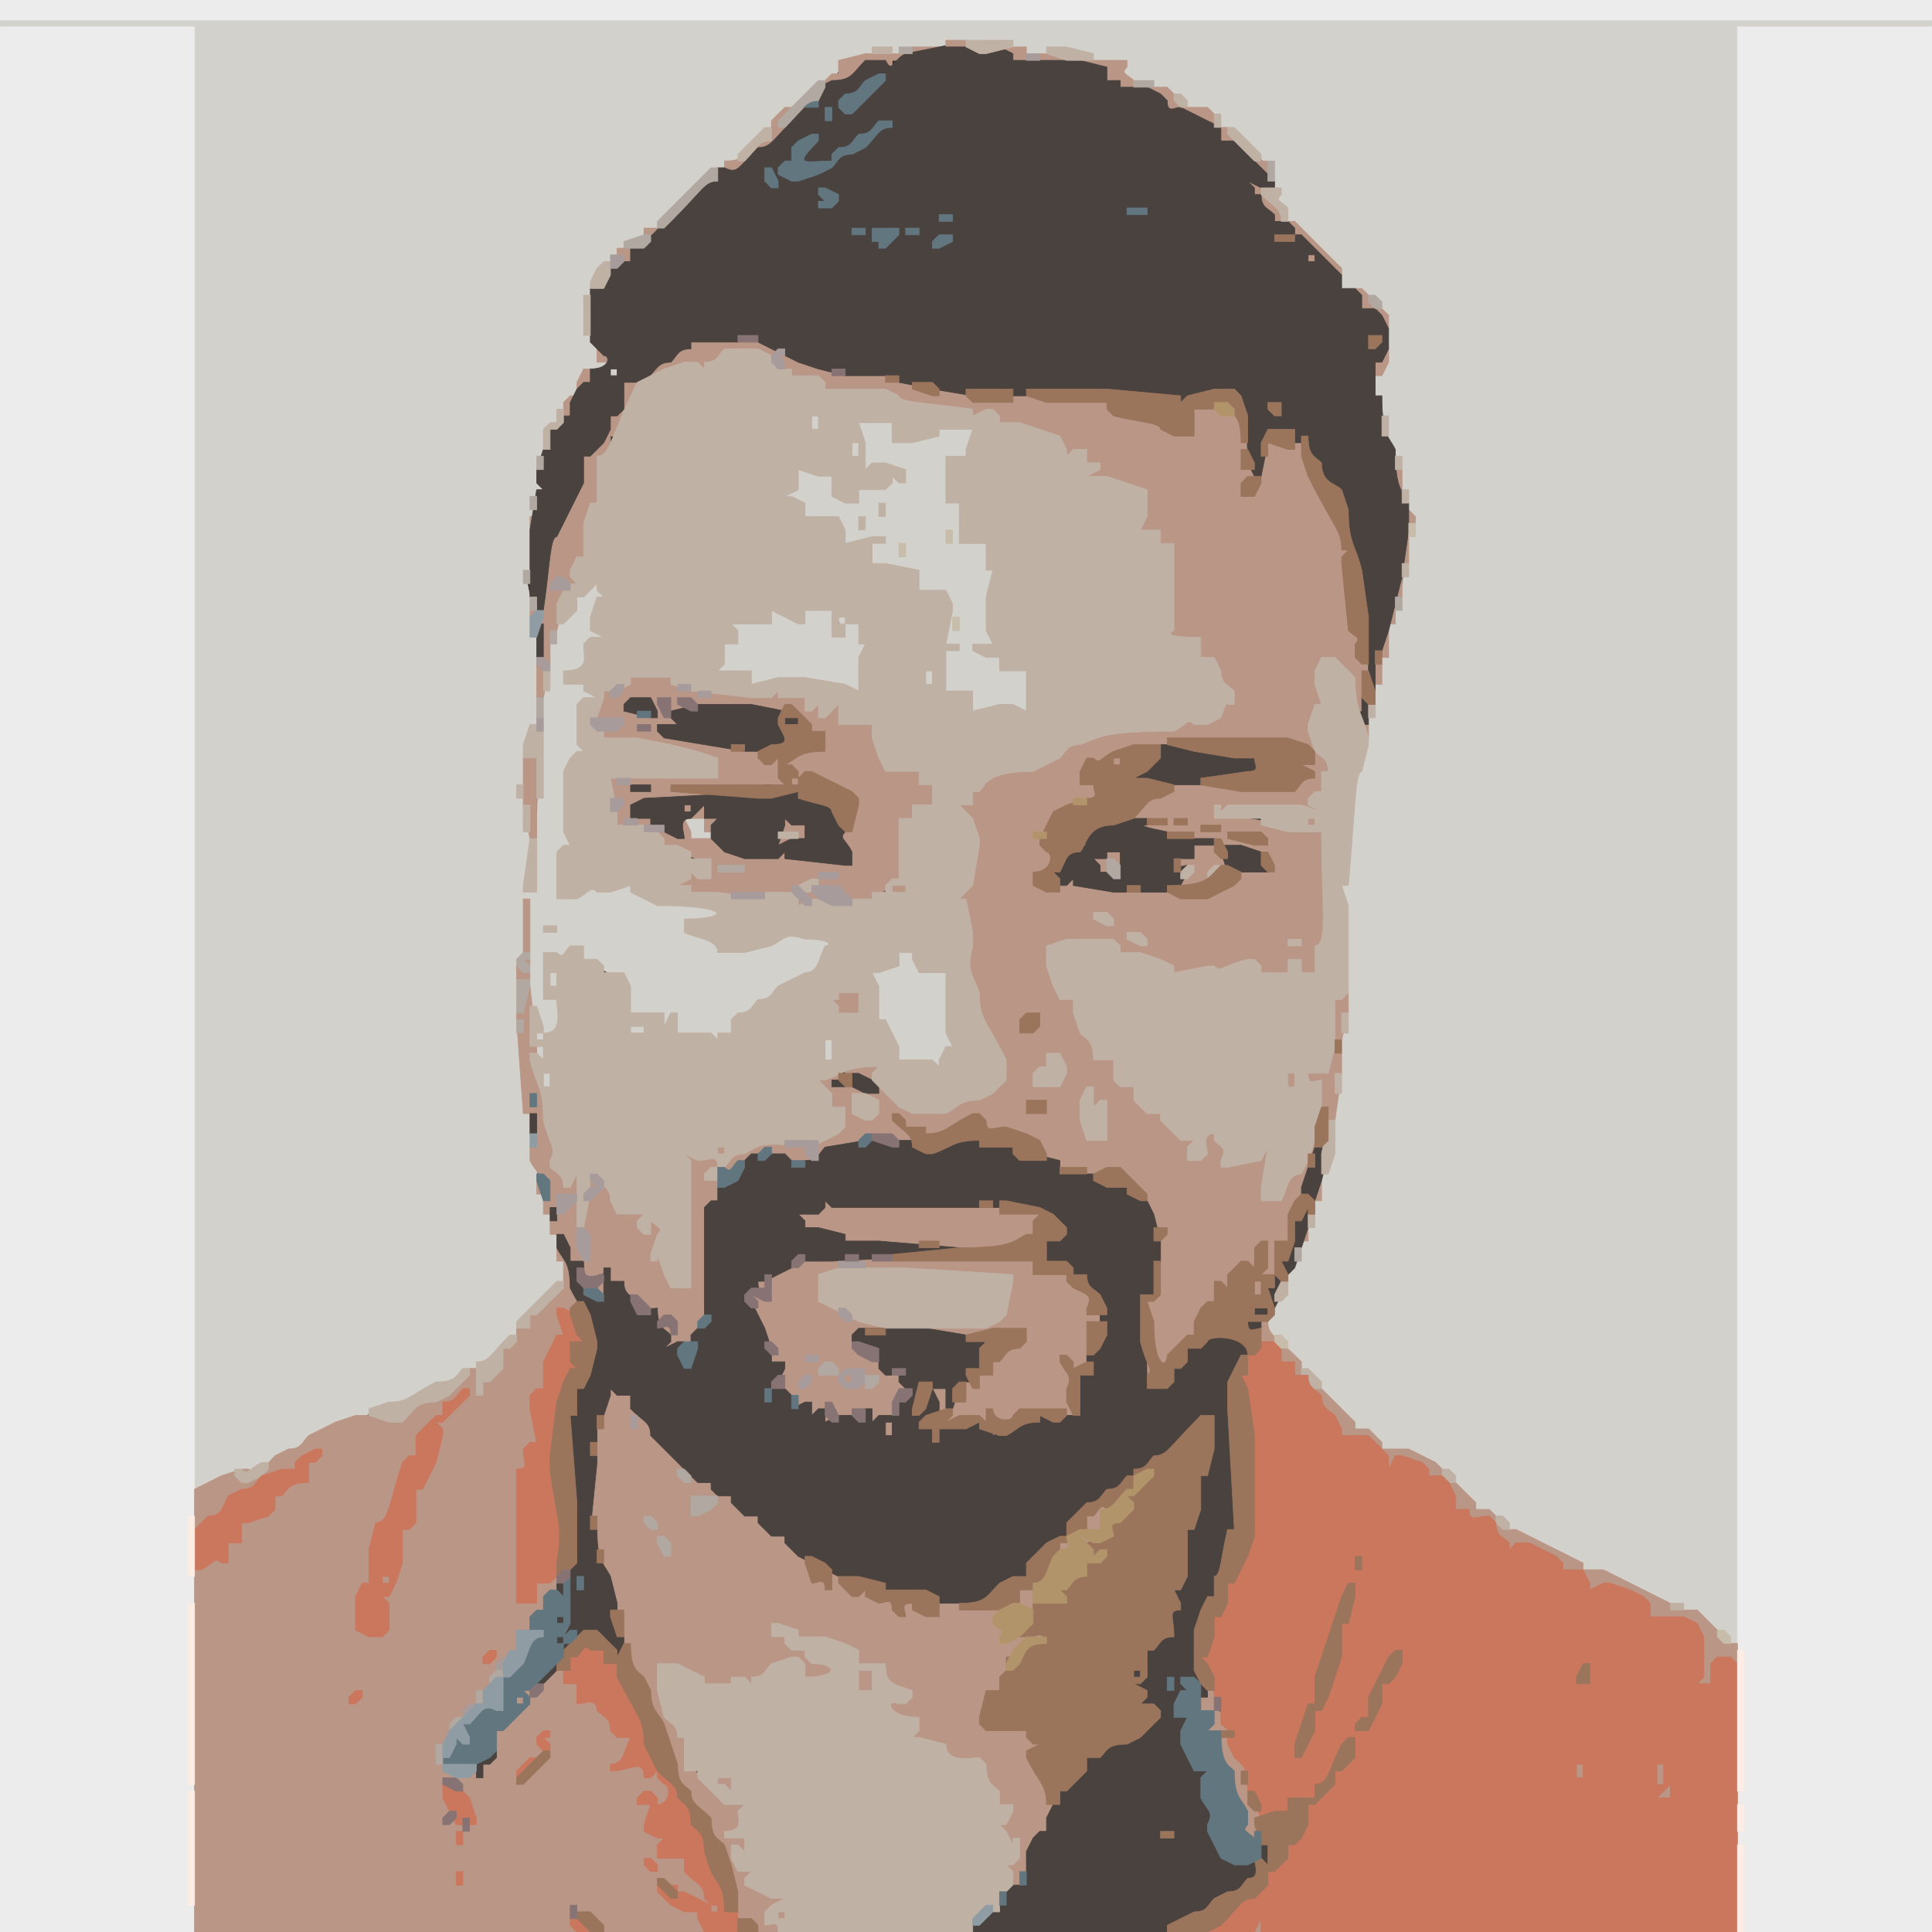 <svg xmlns="http://www.w3.org/2000/svg" xmlns:xlink="http://www.w3.org/1999/xlink" width="100%" height="100%" viewBox="0 0 288 288" preserveAspectRatio="xMidYMid meet" ><rect x="0" y="0" width="288" height="288" fill="#333333" stroke="none"/><g style="fill:rgb(211,209,203);fill-rule:evenodd;stroke:rgb(211,209,203);stroke-width:0.1;" id="l1"><path d="M0,3h288v1h-29v241h-1l-1-1v-1h-2l-2-2v-1h-2v-1h-4l-8-4v-1h-3l-10-5l-2-2v-1h-2l-2-1l-3-3l-1-2v-1h-2l-4-2v-1h-4l-2-2v-1h-2l-5-5c0-2-1-2-5-6c0-2-1-2-3-3v-3l1-2l1-1h1v-4l1-1h1v-3l1-2h1v-4l1-4l1-3h1v-9l1-9h1l-1-8v-14l1-11l1-6l2-8h1v-5l1-4h1v-5l1-2c1,0,1-5,2-11h1l-1-3l-1-4c0-5-1-5-2-6c0-5-1-5-2-8v-3l1-2h1c0-7-1-7-2-9c0-1-2-1-5-2c0-3-1-3-8-10c0-2-1-2-2-3c0-6-2-6-6-10v-1h-2c0-2-2-2-5-3l-1-1v-1h-2l-2-1v-1h-4l-1-1v-1l1-1h-5l-4-1v-1l-3,1h-3l-2-1v-1c-10,0-10,1-17,2h-1c-3-1-3,0-4,1c-4,0-4,2-5,3c-2,0-2,1-5,4c-2,0-2,1-9,8l-2,1c-2,0-2,1-10,9h-2v2c-3,0-3,1-6,4h-1v2l-1,2h-1c0,6,1,6,2,7c0,3,2,3,3,4v1h-1v-1c-4,0-4,2-5,4l-2,2h-1v2l-1,1h-1v9l-1,1h-1l1,2v1l-1,8c-1,2,0,2,1,10v13l-1,3h-1v6h-1l1,2l1,5v8l-1,1c2,0,2-14,3-30l1-7l1-3l2-2h1v-2l2-2h1l1,1v1l-1,3l-1,2h2v1l-2,1h-1l1,2v2c-4,0-4,2-1,2l2,1v1l-2,1h-1l1,1v6l-1,1h-1v2h-1l1,9v2l-1,1h-1l1,1v2c-1,4,2,4,2,3l2-1h6l4,2v1l1-1h5l5,1v2c-7,0-7,2-5,2l3,1c0,2,4,1,8,1v-1l2-1h3l4,1v1l-2,4l-4,2c-2,0-2,1-3,2c-2,0-2,1-3,2c-2,0-2,1-3,3l-2,1h-1l-5-1v-3l-1,2h-1v-2h-5l-1-1c0-5-3-5-4-6v-1h-2c0-2-2-2-2-1l-1,1h-1l-2-1v7l1-1h3v1c-2,0-1,2-1,5l-3,1h-1v-1c1-1,0-1-1-4q-1-16-1,16h1l1,7c0,5,1,5,3,11l1,4v3l-6,6h-1v2l-4,4l-2,1c-2,0-2,1-3,2c-3,0-3,1-7,3l-3,1c-3,0-3,1-5,2c-3,0-3,1-5,2c-2,0-2,1-3,2l-6,3c-4,0-4,1-8,3h-2v-218h-29z"/><path d="M121,62h1v2h-1zm7,1h5c0,3,3,2,7,1h5v3l-1,1c-3,0-3,7-1,7v6h4l1,4v11l-3,1h2l2,1v2h4v6h-8v-3h-4v-6h2l-2-1v-8h-4c0-3-5-3-7-4v-3l2-1l-2,1h-4l-1-2v-2h-5v-2h-2l-1-1v-1h2v-3h3l2,1v3h2v1h2v-2c4,0,4-1,5-2h1l1,1v-2h-6l-1-4v2h-1v-2z"/><path d="M115,91h2l2,1v1l1-2h4v4c2,0,1-2,1-3h1l2,1l1,3v2l-1,5h-2l-6-1v-1l-1,1h-7v-2h-5v-1l1-3c2,0,1-2,1-3h6zm23,9h1v2h-1zm-36,22h3l1,2v2h-1l-2-1l-1-1zm76,6h2l1,1v1l-1,1l-2,1h-2v-1l1-1h1zm-44,14h2l1,1v2h4l1,9v2l-1,2l-1,1h-1l-5-1l-3-6l-1-5v-2l1-1h3zm-52,3h1v2h-1zm12,8h2v1h-2zm29,2h1v3h-1z"/><path d="M80,156h1v2h-1zm1,4h1v2h-1z"/></g><g style="fill:rgb(236,236,236);fill-rule:evenodd;stroke:rgb(236,236,236);stroke-width:0.1;" id="l2"><path d="M0,0h288v3h-288z"/><path d="M0,4h29v284h-29z"/><path d="M259,4h29v284h-28l-1-13z"/></g><g style="fill:rgb(186,150,134);fill-rule:evenodd;stroke:rgb(186,150,134);stroke-width:0.1;" id="l3"><path d="M141,6h3l1,1v1h-1l-3-1zm-5,1h4v1h-4zm13,0h4v2h-2l-2-1zm-20,1h6v1h-2v2h-1c0-2-3-2-3-1l-2,2l-3,1h-1v-1l1-1h1v-2zm26,0h4v1h-4zm6,1h7v1c-1,1,0,1,1,2v1h-2l-2-1v-2h-4zm10,4h3l2,2v1h4l1,1v2h-1l-4-2v-1l-1,1h-1c0-2-1-2-3-3zm-54,3h3v1l-5,5c-2,0-2,1-5,4h-2v-2c3,0,3-1,5-3h2v-3zm65,3h1l4,4v1h2v2h-1l-4-4v-1h-2z"/><path d="M186,27h2c0,2,1,1,2,1v1c-1,1,0,1,1,2v2h-1l-2-2c0-2-1-1-2-1zm6,6h1l7,7v1h-1l-2-2v-1l-1,1h-1v-1c1-1,0-1-3-4zm-96,1h2v1h-2zm-4,3h2v2h-1l-1-1zm110,6h1l4,4v2h-1l-1-2v-1h-2l-1-2zm-96,7h3l6,1l1,1v1h3l3,1l2,1v1h8l4,1l3,1v1l1-1h4l1,1v1l6-1h5l9,1l1,1v1h4l3,1l2,1v1h3v-4h4l3,1l1,4v1l-1,3h2v1l-1,1h-1v2h2v-2h1v-4l1-2h5l1,2c0,3,1,3,5,11l1,3c0,12,1,12,2,13v1c-1,2,0,2,1,3v1l-1,6h-1c0-5-1-5-3-7v-1h-2v2h-1l1,2v3l-1,3h-1l1,1c0,3,1,3,2,4v2l-1,3l-1,1h-1l2,1v1h-15l-1-1c0,2,7,2,11,3v1c2,0,2-1,3-2h1v1l-1,1h2l1,11v6h-2v4h-2v-2h-2v2h-4l-1-1v-1l-1,1l-4,1h-7l-2-1v-1h-3l-3-1l-1-1v-1l-1,1c-9,0-8,3-8,6h1v2h2l1,2c0,3,1,3,2,4v3h3c0,3,1,3,3,4c0,2,1,2,2,3v1h2l3,3v1h2v1l-1,2l2-1h1l-1-1v-2h2l2,2v2h5v-2h1v6l-1,2c3,0,3-2,4-4h2v-2h1v4l-2,4h-1v4c-2,0-1,2-1,3l-1,2h-2v-1l1-4l-1,1h-1v3h-1c-1-1-1,0-2,1h-1v2h-1l-1-1v3l-1,1h-1v2l-1,2l-3,3h-1v2l-2,1h-1v-11l1-1h1v-9h1l-2-1l-1-2c0-3-1-3-4-6v-1l-2,1h-3l-4-1l-2-1l-1-1c0-2-2-2-5-3v-1l-2,1h-1c0-2-1-2-2-3v1l-4,2h-3l-3-1l-1-1l2,2v1h-3c-4-1-4,0-5,1c-5,0-5,1-7,2h-4l-2-1v-1l-1,1l-2,1c-2,0-2,1-4,3h-1v3l-1,1h-1l1,6v3l-1,8l-1,2l-1,1l-2,1h-2v-1c1-1,0-1-1-3v-2h-2l-1-1v-1h-2v-2h-2c0-2-1-1-2-1l1,1v2h-1v-2h-2c0-3-2-3-1,1v3l-1,1h-1v3l-2,4h-1l1,1v1l-1,2l-1,1h-1l1,2v5l-1,1h-1l1,2v1c-2,0-1,1-1,19l-1,1h3v-3l2-1h1v2l-1,1h-1v2l-1,1h-1v2h-2v3l-2,2h-1v2l-1,2h-2v2l-3,3h-1v3c-2,0-2,3-1,3l2,1v1l2-1h1l1,1l-1-2v-1h1v1l1-1h1v-4l6-6l-2,2h-1v-1l2-2h1l1,1v-2l1-1h2v2h2c0,3,1,2,3,2c0,2,1,2,2,3c0,2,1,2,3,3v2l-1,2l-2,1c3,0,3-1,4-2h1v3l1-1h1l2,2v3h-2l-2-2v1l-1,1h2v3l-1,1h2l1,1v1l-1,2l1-1h1l2,1c0,2,1,2,3,4c0,2,1,2,2,3v1h-1l-4-2l-1-1v-1h-2l-1-1c0,2,1,2,2,3v1h2l2,1l1,1v2h-15l-2-2v-1h-2l-1-1l1,3v1h-57v-54l1-1l2-1h1l1,1v-3h2v-3l1-1c3,0,3-1,4-3l2-2h3v-3l1-1l-2,1h-1l1,1v1h-1l-2-1v1c-3,0-3,1-4,2l-2,1h-2v2l-1,1c-2,0-2,1-3,2h-1v-6l4-2l3-1h1c2,1,2,0,4-2l2-1c2,0,2-1,3-2l4-2l3-1h5c2,1,2,0,4-2l3-1c2,0,2-1,5-4h2l1,2v-1l1-1h1v-3l1-1h1v-2h2v-2l4-4h1v-4l1-2l-1,2h-1v-2l1-2h-2v-2l3-3h-1l-1-1v2l-1,1h-1v-2l1-3l-1,2h-1v-2c1-1,0-1-1-3v-2l1-5h-2l-1-14v-1l1-4h1l1,9v1c-1,1,0,1,1,5c0,5,1,5,2,9v2c-1,1,0,1,1,2l1,2v-2h1v9h1v1v-6l1-1h1l-1-1v-1h1l2,1l1,2v2h4v3l1-2h1l1,1v7h1v2c3,0,2-2,2-20h2c2,1,2,0,3-1h1v1l-1,2l-2,2c2,0,2-1,3-3l1-1l4-2h4l3,1c1,1,1,0,3-2l2-1h1v-3h-2c0-2-1-2-2-3v-1l1-1h2v1l-1,1h5l2,1c0-1-1-1-5-3v-1h5v1c-1,1,0,1,3,4v1h2v1l1-1h2c2,1,2,0,4-1l3-1c2,0,2-1,3-2h1c0-3-1-3-4-9c0-4-1-4-2-7v-4c1-2,0-2-1-7v-1l1-1h1v-6l1-1h-1c0-3-1-3-2-4v-1h2v-2l1-1h1v-2l2-1h1c4,1,4,0,6-1c2,0,2-1,3-2l2-1l3-1c11,0,11-1,13-2h1l2,1v-1h2v-3h1l1,1c0-2-1-2-2-3l-1-2v-2h-2v-3h-6v-1c2,0,1-3,1-9l1-4h-2v-2h-3v-2c1-4-2-4-8-6v-1h2l-2-1c0-2-2-1-3-1l-1-1c0-2-3-2-9-4l-1-1v-1l-1,1h-2l-7-1l-4-1l-2-1v-1h-9l-1-1v-1h-4l-2-2v-1h-3v-1c-5,0-5,1-6,2l-2,1h-1l-2-1v1c-3,0-3,1-5,2h-1v-1l2-2c2,0,2-1,3-2l2-1zm61,89h1l2,1l1,1l-1-1v-1z"/><path d="M89,52h1l1,1v1h-2zm117,0h1v2l-1,2h-1v-2zm-119,3h1v2l-1,1h-1v-1zm6,2h2v2l-2,4l-1,2h-1v3h-2v7l-1,3h-1v5l-1,2h-1l1,1v1h-4l2,1v2l-1,4h-1v5l-1,5h-1v-5c1-6,0-6-1-7v-1h1q0,1,1-7l1-4l4-8h1v-4l2-2h1v-2l1-2l1-1h1zm-8,2h1v1l-1,2h-1v-2zm123,11h1v3h-1zm1,6h1l1,1v1h-1l-1-1zm-130,1h1v2h-1zm130,2h1v5h-1z"/><path d="M208,86h1v3h-1zm-1,4h1v3h-1zm-1,4h1v4h-1zm-1,5h1v3h-1zm-111,2h6l1,1v1h3v1l2-1h10l4,1c0,2,1,1,2,1v2l2-2h1l1,1v1h3l1,1l1,2l1,3v2h5v2h2v3h-3v2c-2,0-1,5-1,7l-1,2l-1,1h2v1h-2c-1-1-1,0-3,1h-4c-2-2-2-1-6,1h-1v-1l1-1h2v-2l-1,1l-3,1l-9,1h-2l-4-1l-2-1v-1l2-1h1l2,1c0-3-3-3-7-5l-1-1v-1h3l1,1l-1-1v-2h1l1,2v1h4l1,1v1h3v1l1-1h5l9,1l1,1l-1-2c0-2-1-2-2-3v-1h1l2,1v-4l1-1h-1l-6-3v-1l-2,2h-1v-1c1-1,0-1-1-2v-1l2-1c4,0,4-3,2-3l-3-3v-1l-1,1h-5l-9-1l-2-1l2,1v1h-3v-2c-2,0-1,1-1,3h2v1h-3l1,1v1h6l8,2l1,1v1l1-1h1l1,3v1h-17l13,1v1h-17v1h-2v2l-1,1h-1v-3l1-1h-2v-3c16,0,16-3,13-3l-4-1v-1h-5l-5-1v-1c2,0,2-1,3-2l-1,1h-3v-4l1-1h1c1,1,1,0,3-2z"/><path d="M203,108h1v2h-1zm-125,5h2v12h-1l-1-5zm24,7h3v2h2v1l-1,1h-1v-2h-2l-1-1zm-7,2h2v1h-2zm22,0h1l2,1v2h-1l-3-1v-1zm-1,3h2v1h-2zm62,1h3l2,2v1h-7v-1h2zm-13,1h2v2h-1l-1-1v2h-1l-1-1v-1zm13,4h2v1h-2zm-100,3h1v8h-1zm0,9h1v1h-1l1,1v1h-2v-2zm47,5h3v3h-3l-1-1v-1zm75,0h1v3l-1,4h-1v-6zm-2,8h1l1,1v3l-1,7h-1l-1-2v3h-1v-6l1-1l-1,1h-1v-2h3z"/><path d="M192,160h1v2h-1zm3,10h1v2h-1zm1,6h1v3h-1zm-73,3h14l12,1l6,1v1l-1,2l-1,1l-2,1h-20l-5-1l-4-1l-2-1l-1-1v-1l1-1h1c1,1,1,0,2-1zm71,4h1v2h-1zm-70,4h2v1l-1,2c-3,0-3,4-1,4l2,2v1l1-1h1l4,1v1c-4,0-4,1-5,3h1l2,1l2,2v1h2l1,1v1l-2,4l-2,1h-1v-2h-3v2h-4v-1h1v-2l-2,2h-1c0-2-1-1-2-1v-2h-2l-1-3v-1l1-1h-2v-1c1-1,0-1-1-2l-2-4v-3c2,0,1-1,1-2h1l1,1v-2l1-1l3-1z"/><path d="M128,187h2l24,1v2h5l1,1v1h2l1,1v2l-1,1h2v2h-1v-1v2l-1,5h-2l-1-1l1,2v6h-7c-1-1-1,0-2,1h-3l-1-2v2h-6l-1-1l-1-2v-2h2v4l1-2h2v-3h1l1,1v-2h2v-2l2-2l2-1c1,0,1-2-4-1h-10v-1l9-1c2,0,2-1,3-6l1-1h-16l-6-1l-1-1z"/><path d="M187,191h1v2h-1zm1,6h1c0,2,1,2,5,6v2h-1v-2h-2l-1-2v-1h-2zm7,9h1l5,5l1,1v1h2l2,2v1h4l4,2l6,6v1h2l2,2v1h2l8,4l2,1v1h3l10,5v1h4l4,4v1h2v3h-1c-2-1-2,0-3,3h-2v-1h1l-1-6c0-2-2-2-7-3l-1-2c0-1-2-1-5-2v-1l-1,1h-2l-1-1v-2h-3l-1-1v-1h-2l-2-1v-1c-2,0-2,1-3,2h-1v-1h1l-2-2l-1-2v-1l-2,1h-1v-2h-2l-2-4v-1h-2l-1-1v-1h-3v-1l-1,2h-1c0-2-1-2-3-4v-1h-4l-1-1c0-2-1-2-2-3c0-2-1-2-2-3z"/><path d="M91,207h1l2,1c0,2,1,2,3,4c0,2,1,2,6,7l1,1v1h2l1,1v1h-4c0,3,1,2,3,2v-1l1-1h2l2,2v1h2l2,2v1h2l1,1l3,3v3l1-1h1v2l1-3h1c0,2,1,2,2,3v1l1-1h1l2,1v1l1-1h1c0,2,1,1,3,1l2,1v1h2v-2h3l6,1v1c-1,1,0,1,1,2v1h3v1l-2,2h-1v3l-1,2h-2v4h-1l1,1v1h6l2,2v1c-2,1-1,1,1,5l1,3v2l-1,2l-1,1c-1,0-1,2-2,5l-1,2l-1,1h-1v-4l2-2h-1l-1-1l-1-2v-1l1-2l1-1h-2c0-2-1-2-2-3v-3h-6v-3h-4l-1-1v-1l1-2h-5v-3h4l-3-1l-1-1v-3h-4v-2h-2c0-1-3-1-7-2l-3-1v-1h-1v2h2l1,1v1h2l1,1v1l1-1h1l2,1v2h-5c0-2-1-2-2-3v1c-3,0-3,1-4,2l-2,1h-3h1v1h-1l-4-1l-4-2v-1c-3,0-3,4-2,4c0,4,1,4,2,5l1,2c0,5,2,5,6,9v1h3v4l-3,1h3v2h-1l-1-1l1,2v2h2v1l-1,1h2l4,2v1l-2,1h-1v2l2-2h1v1l-1,2h-3l-1-1v-1h-2l-2-8c0-3-1-3-2-4c0-3-1-3-3-5c0-2-1-2-2-3l-2-6c0-3-1-3-2-5v-3h-1c0-2-1-2-2-3l-1-4c0-5-1-5-2-6l-2-8l-1-5v-8l2-10z"/><path d="M132,212h1v2h-1zm16,1h1v1l-1,1h-1v-1zm60,8h1v5h-1zm-44,3h1v3l-1,1h-2v-2zm-3,5h2v1h-2zm-3,1h2v1h-2zm-6,7h2v3h-2zm2,6h2v1h-2zm-26,6h2v3h-2zm52,3h1c0,3,1,3,2,5v1h-3v-1l1-2h-2v-2zm2,7h1l1,1c0,2,1,2,2,3v1l-1,2h1c0,3,1,3,2,4v5h-1l-2-2v-1c1-2,0-2-1-4c0-4-1-4-2-5zm53,4h1v2h-1zm12,0h1l1,3v2h-2zm-140,2h2v2h-1l-1-1zm80,21h1v2h-1z"/></g><g style="fill:rgb(73,66,63);fill-rule:evenodd;stroke:rgb(73,66,63);stroke-width:0.1;" id="l4"><path d="M140,7h9l2,1v1h10l4,1v2h2v1h4l2,1l1,1c0,2,1,1,2,1l6,3v2h2l6,6v1h-2l-2-1l1,1v1l-1,1l1-1h1c0,2,1,2,2,3v1h2l1,1v1l-3,1l3-1h1l6,6v2h2l1,1v2h2l1,1l1,2v3l-1,2h-1v5h1c0,6,1,6,2,8c0,6,1,6,2,8v4l-1,7l-2,8l-1,3h-1v6h-1v-11h-1c0-7-1-7-2-11l-1-5c0-3-1-3-3-4c0-3-1-3-2-4v-3l-1,1h-1c0-2-1-1-3-1l-1-1v2l-1,5h-1l-1-2c0-7-1-7-2-10v-1l-3,1l-4,1h-1l-11-1v-1l-12,1h-8l-6-1l-5-1v-1h-8l-4-1l-3-1l-6-3v-1l-3,1h-7v1c-2,0-2,1-3,2c-2,0-2,1-4,3h-3v4l-1,1h-1v2l-1,2l-2,2h-1v4l-4,8c-1,0-1,4-2,11h-1l-1-2v-10l1-6h1l-1-1v-2l2-6l2-2h1v-2l1-2l1-1h1v-2c3,0,3-2,2-2l-2-2v-8h2v-2l2-2h2v-2c2,0,2-1,11-10h2v-2h1c2,1,2,0,5-3c2,0,2-1,7-6h2v-3l2-1c3,0,3-1,5-3h3c1,2,1,0,3-1zm-48,49v-1h-1v1zm104-17v-1h-1v1zm-71-21h-1v-2h-1v2z"/><path d="M80,93h1v5h-1zm14,11h3l1,2v1h-1l-4-1v-1zm109,0h1v4h-1zm-99,1h8l5,1l2,1v1c-2,0-1,2-1,3l-3,1h-4l-12-2l-1-1v-1h3l-1-1v-1zm69,6h5l6,1v1l3-1h1v3l-2,1l-7,1h-8l-2-1v-1c2,0,2-1,3-2h1zm-79,6h3v1h-3zm20,0h1l4,1l3,1l2,1l1,1v2l-1,1l1-1h1v1c-1,1,0,1,1,3v2h-1l-9-1v-1l-1,1h-5l-3-1l-2-2v-2l1-1h-2v-2l-2,2c-2,0-1,2-1,3h-1l-4-2v-1h-3v-2l2-1l19-1h-1zm-12,4h1v-1h-1zm14,5l2-1h2v-2h-2l-1-1v1z"/><path d="M166,122h5v1q-2,0,3,1v1h7v1h-3v2h-3c0,2,1,1,2,1v1l-1,2l-2,1h-8l-6-1v-1l-1,1h-1l-1-1v-1l1-2l1-1l2-1h1l-1-1v-1l1-1zm-1,5v1h-2l1,1v1h2l1,1v-4zm17-1h3l3,1l1,2v1h-6l-1-3zm-55,34h1l2,1l1,1v1h-2l-2-1zm-3,1h2v1h-2zm-45,5h1v3h-1zm50,4h7l2,1v1l1-1l3-1h4l5,1l1,1v1l1-1h1l4,1v2h5l2,1v1h3l2,1l1,1l1,2l1,4v3l-1,5c-2,0-1,7-1,14c3,0,3-1,4-3l1-1h1v-2c2,0,2-1,3-2l2-1h3l1,1v-2h2v1l-1,1h-1v3l-2,4h-1l1,4v18l-1,4l-2,6l-1,2h-1v3h-1c0,6,1,6,2,8v2h-1l-1-2v-1c-2,0-1,1-1,2l-1,2h-1v2h2v2c-1,2,0,2,1,4v2h2v1c-1,3,0,3,1,5v2c-1,1,0,1,1,3v2h2v1l2-1h1l1,1v-3h1v3l-1,2c-2,0-2,1-3,2l-2,1c-2,0-2,1-3,2l-6,3h-29v-1l2-2l2-1h1v-2l1-1h2v-5l1-2l1-1h1v-2l2-4l3-3h1v-2c2,0,2-1,3-2l3-1c2,0,2-1,4-3h1l-1-1v-1h-2v-1l1-1h-2v-3h1q0,1,1-3l2-2c2,0,1-3,1-4c2,0,1-1,1-3l1-2h1v-7l1-3h1v-5l1-4h1c0-5-2-5-2-4l-5,5c-2,0-2,1-3,2c-2,0-2,1-4,3c-2,0-2,1-3,2c-2,0-2,1-4,3h-1v2l-1,1c-2,0-2,1-4,3h-1v2l-2,1c-2,0-2,1-4,3h-7l-2-1v-1h-6l-4-1l-3-1l-6-3l-2-2v-1h-2l-2-2v-1h-2l-2-2v-1h-2l-1-1v-1h-2l-7-7c0-2-1-2-3-4v-2h-2l-1-1v1l-1,3h-1v4h-1l1,2v1l-1,10h1c0,5,1,5,2,7l1,4v1c-1,1,0,1,1,4v3h-1l-3-3v-1c-2,0-2,1-4,3h-1v-1l1-1h1v-1l-2,2h-1v-4h1l1,1v-9h1l-1-9v-13l1-4l1-2h1v-4l1-1h-1c0-4-1-4-3-8c0-4-1-4-2-6v-2h1l1,2v2h2c0,5,2,5,3,6v-5h1v2h2c0,2,1,2,2,3c0,2,2,1,3,1c0,3,1,3,2,4v1l-1,1l2-1h1v1c-1,1,0,1,1,3v-5l2-2h1l-1-1v-16l1-1h1v-2l1-1h2v-2l2-2h5l1,1v1h2v-1c2,0,2-1,3-2zm-16,21v1l-1,1h-1l1,1l2,4l1,3v2h2v1l-1,2l-1,1h-1v2l1-2h2l1,1v2l2-1h1v2l1-1h1v2l2-1h3l1,1v-2h1v2l1-1h3v-2l1-1h1l-2-2v-1l1-1l-2,1h-1l-1-1v-3h-3l-1-1v-1l1-1h10l6,1l3,1v1l-1,3h-2l1,1v1h-2v1l-1,3h-1v-3h-2l1,2v2l-2,1h8l2,1v1l-1,1l1-1l4-2l3-1h6v-6h2l-1-2v-1l1-1h1v-2h1l-1-2v-1l1-1h-1v-2h-1l-1-1v-2h-2l-1-1v-1h-3v-3h2v-1l1-1h-1l-1-1v-1h-2v-1h-5v-1l-1,1h-25l-1-1v1l-1,1h-3l1,1v1h2l4,1v1h5l12,1v1l-19,1h-4l-1-1v1l-1,1l-4,2zm19,21v2h1v-2z"/><path d="M197,170h1v2l-1,4l-1,3h-1l-1-1v-1l2-6zm-115,10h1v2h-1zm112,0h1v3l-2,6l-1,1h-1v3l-1,2l-1,1h-2v-1c2,0,2-3,4-7h1v-3l1-3zm-111,56h1v2h-1zm0,11h1v1l-3,3h-1v-1zm-10,14h1v1l-1,1h-1v2h-1v-2z"/></g><g style="fill:rgb(192,177,165);fill-rule:evenodd;stroke:rgb(192,177,165);stroke-width:0.1;" id="l5"><path d="M144,6h7v1l-4,1h-1l-2-1zm-14,1h3v1h-3zm26,0h3l4,1v1h-4l-3-1zm19,7h1l1,1v1h-1l-1-1zm6,3h1v2h-1zm-67,2h1v2c-2,0-2,1-4,3h-1v-1zm69,0h1l4,4v1h-1l-4-4zm5,9h3v1c-1,1,0,1,1,2v2h-1c0-2-1-2-3-4zm-98,11h1v2l-1,2h-2v-1l1-2zm-3,5h1v6h-1zm21,8h5l2,1l1,1v1h2v1h4l1,1v1h9l2,1c0,1,4,1,11,2v1l2-1h1l1,1v1h3l6,2l1,2v1l1-1h2v2h2v1l-2,1h3l6,2v4l-1,2h3v2h2v13q-2,1,4,1v3h2l1,2c0,2,1,2,2,3v2h-1q0-1-1,2l-2,1h-2c-1-1-1,0-3,1c-11,0-11,1-14,2c-2,0-2,1-3,2l-4,2c-7,0-7,2-8,3h-1v2h-2l2,2l1,3v1l-1,6l-2,2h1l1,5v2c-1,4,0,4,1,7c0,4,1,4,4,10v3l-2,2l-2,1c-3,0-3,1-5,2h-5l-2-1l-4-4v-1l1-1c-5,0-5,1-8,2h-1l2,2v2h2v3l-1,1l-4,2h-1c-7-1-7,0-9,1c-2,0-2,1-3,2h-1v2h-2v-1l1-1h1c0-2-1-1-3-1l-2-1l1,1v19h-3l-1-2l-1-3v1h-1v-1l1-3c1-1,0-1-1-2v2h-1l-1-1v-1l1-1h-4l-1-2c0-2-1-2-3-4v3l-1,5h-1v-8l-1,2h-1c0-2-1-2-2-3v-1c1-2,0-2-1-6c0-5-1-5-2-9v-1h1l1,1v-2h-2v-6h1l1,3v1c3,0,2-3,2-5h2h-4v-7h2c1,1,1,0,2-1h2v2h2l1,1v1h3l1,2v4h5v2l1-2h1v3h5l1,1v-1h2v-2l1-1c2,0,2-1,3-2c2,0,2-1,3-2l4-2c2,0,2-2,3-4c1,0,1-1-3-1c-3-1-3,0-5,1l-4,1h-4c0-2-3-2-5-3v-2c7,0,7-2-4-2l-4-2v-1l-3,1h-2c-1-1-1,0-3,1h-3v-7l1-1h1l-1-2v-9l1-2l1-1h1l-1-1v-6l1-1h2l-2-1v-1h-3v-2c4,0,3-2,3-4l1-1h2l-2-1v-2l1-3h1l-1-1v-1l-2,2h-1v2l-2,2h-1v-3l1-2l1-1h1l-1-1v-1l1-2h1v-5l1-3h1v-7c2,0,2-3,6-11l4-2l3-1h2l1,1v-1c2,0,2-1,3-2zm-9,74h2l2,1v1h3v3h-2l-1-1v1l-2,1h2v1h4l7,1v-1h5v-1l2-1h1v1l-1,1h-2v2l2-1h3l3,1v-1h3v-1h2v-1l1-1h1v-9h2v-2h3v-3h-2v-2h-5l-1-2l-1-3v-2h-5v-3l-2,2h-1v-2l-1,1h-1v-2h-4v-1l-1,1h-3l-9-1l-3-1v-1h-6v1l-2,1h-2v1l-1,3h-1l2,2v1h5l5,1l4,1l3,1v3h-16l1,5v2h4l2,1l1,1zm26,22v1h-1l1,1v1h3v-3zm-2,7v3h1v-3zm-27-2h-2v1h2zm-13-8h-1v2h1zm-3,9v1h1v-1zm28,18v-1h-1v1zm-26-10v-2h-1v2zm66-77h-1v-4h-4v-6h-2v-7h3v-1l1-3h-5v1l-4,1h-3v-3h-5l1,3v4l1-1h2l3,1v2h-1l-1-1v1l-1,1h-4v2h-2l-2-1v-3h-2l-3-1v3l-2,1h1l2,1v2h5l1,2v2l4-1h2v1h-2v3h2l5,1v3h4l1,2v1l-1,5h2v1h-2v6h4v3l4-1h2l2,1v-6h-4v-2h-2l-2-1v-1h3l-1-2v-5zm-15,48h2v-1h-2zm-3,12l1,2v5h1l2,4v2h5l1,1v-1l1-2h1l-1-2v-9h-4l-1-2v-1h-2v2l-3,1zm9-43v-2h-1v2zm-10-6h-1v-3h-2v2h-2v-4h-4v2h-1l-4-2v2h-6l1,1v2h-2v3l-1,1h5v2l4-1h4l6,1l2,1v-5zm-3-4h-1v1h1zm-5-28h1v-2h-1zm7,4v-2h-1v2z"/><path d="M83,61h1v2l-1,1h-1v3h-1v-3l1-1h1zm123,1h1v3h-1zm2,6h1v2h-1zm1,5h1v2h-1zm-78,2h1v2h-1zm-3,2h1v2h-1zm81,7h1v2h-1zm-12,14h2l3,3c0,5,1,5,2,9v1l-1,4c-1,0-1,6-2,17h-1l1,3v13l-1,1h-1v7l-1,4h-3c0,2,1,1,2,1v4l-1,5l-1,3l-1,2c-2,0-2,2-3,4h-3v-2l1-6l-1,2l-5,1h-1v-1c1-2,0-2-1-3v-1c-2,0-1,2-1,3l-1,1h-2v-2l1-1h-2l-3-3v-1h-2l-1-1l-1-1v-2h-2l-1-1v-3h-3c0-3-1-3-2-4l-1-3v-2h-2l-1-2l-1-3v-3l3-1h7l1,1v1h3l3,1l2,1v1l5-1h1c1,1,1,0,5-1h1l1,1v1h4v-2h2v2h2v-4c2,0,1-6,1-17h-5l-4-1v-1h-7v-2h1v1l1-1h11l3,1l-2-1v-1l1-1h1v-3h1c0-2-1-2-2-3l-1-3v-1l1-3h1l-1-3v-2zm-1,24h-1v1h1zm-4,40h1v-2h-1z"/><path d="M81,100h1v3h-1zm123,5h1v2h-1zm-125,3h1l1,1v10h-1v-6h-2v-2zm-2,9h1v2h-1zm1,3h1v4h-1zm38,4h3v1h-3zm-37,1h1v8h-2v-1zm98,4h1v1l-1,1h-1v-1zm4,0h1v1l-1,1h-1v-1zm-18,7h2l1,1v1h-1l-2-1zm-82,2h2v1h-2zm87,1h2l1,1v1h-1l-2-1zm24,1h2v1h-2zm8,11h1v3h-1zm-44,6h2l1,2v1l-1,2h-4v-2l1-1h1zm43,3h1v3h-1zm-37,2h1v3l1-1h1v6h-3l-1-3v-3zm-35,1h2l2,1v2l-1,1h-1l-2-1z"/><path d="M198,167h1v5l-1,3h-1v-3zm-3,14h1v2h-1zm-70,8h10l16,1v1l-1,5l-1,1l-2,1h-15l-4-1l-6-3v-4zm-42,2h1v1l-4,4h-1v2h-2v-1zm108,0h1v2l-1,1h-1v-1zm-115,8h1v1l-1,1h-1v3l-2,2h-1v2h-1v-5c2,0,2-1,5-4zm-7,5h1v1l-3,3l-2,1c-3,0-3,1-5,3h-2l-3-1v-1l3-1c3,0,3-1,7-3c3,0,3-1,4-2z"/><path d="M194,204h1l2,2v1h-1l-2-2zm-155,14h1v1l-1,1l-2,1h-1l-1-1v-1h1c1,1,1,0,3-1zm176,1h1l1,1v1h-1l-1-1zm8,7h1l1,1v1h-1l-1-1zm26,13h2v1h-2zm-134,3h1l3,1v1h4l3,1l2,1v2h4c0,3,1,3,4,4v1l-1,1h-1c-2-1-2,2,3,2v2l-1,1h1l4,1c0,3,4,2,5,2l1,1c0,3,1,3,2,4v2h2v1l-1,2h-1l1,1l1,2v-1h1v3l-1,1h-1l1,1v2l-1,1h-1v3h-1c-1-1-1,0-2,1h-1v2h-29c0-2-1-1-2-1v-2l1-1l2-1h-2l-4-2v-1l1-1h-2l-1-2v-2h1l1,1v-2h-3v-1c3,0,2-2,2-3l1-1h-3l-4-4v-1h-2v-5h-1c0-2-1-2-2-3l-1-4v-4h3l4,2v1h4v1v-2h2l1,1v-1c2,0,2-1,3-2l3-1h1l1,1v2c5,0,5-2,1-2l-1-1v-1h-2l-1-1v-1h-2zm-8,24h1l1,1v-2h-2zm10,19h-1v1h1zm13-33v-3h-2v3z"/></g><g style="fill:rgb(202,119,94);fill-rule:evenodd;stroke:rgb(202,119,94);stroke-width:0.1;" id="l6"><path d="M83,195h1l2,1l1,3v1c-2,0-1,3-1,4l-1,2h-1v3h-1v8h-1l1,2l1,8v6l-1,2l-1,1h-2v3h-3v-20c2,0,1-1,1-3l1-1h1l-1-5v-2l1-1h1v-4l2-4h1l-1-3zm105,5h2l1,1v2h2v2h2c0,2,1,2,2,3c0,2,1,2,2,3l1,2v1h4l3,3v2l1-2h1l3,1l1,1v1h2l1,1l1,2v2h2c0,2,1,1,3,1l1,1c0,2,1,2,2,3v1l-1,1l2-2h2l4,2l1,1v1h3l1,2v1l2-1h1l3,1l2,1l1,1v2h5l2,1l1,2v6l-1,1h2v-3l1-1h2l1,1v40h-71v-2l-1,2h-7v-1c2,0,2-1,5-4c2,0,2-1,3-2h1v-2l2-2h1v-2l1-1c1,0,1-2,2-5c1,0,1-1-3-1v2l-2,1h-2l-2-4c0-4-1-4-2-5l-1-2v-1c1-1,0-1-1-2v-4h-1c0-3-1-3-2-5v-1l1-3l1-3l1-2h1v-3l2-4h1v-3h1c0-15-1-15-2-22v-2l1-3zm59,68h2v-2zm1-4v-1h-1v3h1zm-40-43l1,5zm28,42h-1v2h1z"/><path d="M69,207h1v1l-4,4h-1l1,1v1l-1,4l-2,4h-1v5l-1,1h-1v5l-1,3l-1,2h-1l1,1v4l-1,1h-2l-2-1v-5l1-2h1v-5l1-4c2,0,2-3,4-9l1-1h1v-3l3-3h1v-2c2,0,2-1,3-2zm-12,28v1h1v-1zm-10-19h1v1l-1,1h-1v3c-3,0-3,1-4,2h-1v2l-1,1l-3,1h-1v3h-2v3h-1c-1-1-1,0-3,1h-1v-6l2-2c2,0,2-1,3-3l2-1c2,0,2-1,3-2l3-1h2l1,1l-1-1v-1l1-1zm40,29h1l2,1v2h2l4,8c0,4,1,4,2,6c0,2,1,2,3,4c0,2,1,2,2,3c0,3,1,3,2,4l1,3c0,3,1,3,2,5v4h2v3h-5l-1-2v-1h-2l-2-1l-2-2v-1h3v1l-1,1l1-1h1l4,2l-1-1c0-2-1-2-3-4v-2h-4v-2l1-1h-1l-2-1v-1l1-3h-2v-1l1-1h1l1,1v1c2,0,2-3,1-3l-1-1v-1l-1,1h-1c0-3-2-1-5-1v-1c2,0,2-2,3-4h-2l-1-1c0-2-1-2-2-3c0-2-2-1-3-1v-3h-2v-2l1-2zm20,40v-1h-1v1z"/><path d="M73,246h1v1l-1,1h-1v-1zm-20,6h1v1l-1,1h-1v-1zm28,6h1v1h-1l1,1v1h-1l-1-1v-1zm-2,4h1v1l-2,2h-1v-1zm-13,4h2l2,2l1,3v1h-3l-2-4zm2,7h1v2h-1zm28,4h1l1,1v1h-1l-1-1zm-28,2h1v2h-1zm17,7h2l1,1v1h-2l-1-1z"/></g><g style="fill:rgb(155,116,92);fill-rule:evenodd;stroke:rgb(155,116,92);stroke-width:0.1;" id="l7"><path d="M190,35h3v1h-3zm14,15h2v1l-1,1h-1zm-72,6h2v1h-2zm4,1h3l1,1v1h-1l-3-1zm8,1h7v2h-6l-1-1zm9,0h12l11,1v1l1-1l4-1h3l1,1l1,3v4h-1c0-4-1-4-2-5v-1l-2,1h-3v4h-3l-2-1c0-1-3-1-7-2l-1-1v-1h-9l-3-1zm36,2h2v2h-1l-1-1zm0,4h4v3h-1l-3-1v2h-1v-2zm5,1h1c0,3,1,3,2,4c0,3,2,3,3,4l1,3c0,5,1,5,2,9l1,7v7h-1l-1-1v-2c1-1,0-1-1-2l-1-10v-1l1-1h-1c0-3-1-3-5-11l-1-3z"/><path d="M185,67h1l1,2v1h-2zm1,4h2v1l-1,2h-2v-2zm19,26h1v2h-1zm-2,3h1l1,3v2h-1l-1-1zm-86,5h1l3,3v1h2v3c-4,0-4,1-6,2h1l1,1v1l1-1h1l6,3l1,1v1l-1,4h-1l-1-1l-1-2c0-1-2-1-5-2v-1l-4,1h-2l-13-1v-1h17l-1-1v-3l-1,1h-1l-1-1v-1l2-1c3,0,2-1,1-3v-1zm2,12v-1h-1v1zm0-9v-1h-2v1zm55,2h18l3,1l1,1v2h-2l2,1v1c-2,0-2,1-3,2h-8l-6-1v-1l7-1c2,0,1-1,1-2l1-1l-1,1h-3l-6-1l-4-1z"/><path d="M109,111h2v1h-2zm60,0h4v2l-2,2l-2,1h2l4,1v1l-2,1c-2,0-2,1-4,3l-3,1c-4,0-4,3-5,4c-2,0-2,1-3,3h-1l1,1v2h-2l-2-1v-2c3,0,3-3,2-3l-1-1v-1l2-4l2-1l3-1c2,0,1-1,1-2h-2v-2l1-2h1c1,1,1,0,3-1zm-2,3v-1h-1v1zm4,8h3v1h-3zm4,0h2v1h-2zm4,1h3v1h-3zm-5,1h4v1h-4zm9,0h5l1,1v1h-2l-4-1zm-2,1h1l1,2v1h-1l-1-1zm7,2h1l1,2v1h-1l-1-1zm-13,1h1v2h-1zm7,1h1l2,1v1l-1,1l-4,2h-4l-2-1v-1c6,0,6-1,8-3z"/><path d="M168,132h2v1h-2zm-15,19h2v2l-1,1h-2v-2zm46,4h1v2h-1zm-74,5h2v2h-1l-1-1zm28,4h3v2h-3zm44,1h1v5l-1,1h-1v-3zm-64,1h1l1,1v1h3v1c3,0,3-1,7-3h1l1,1c0,2,1,1,3,1l3,1l2,1l1,2v1h-4l-1-1v-1h-5v-1c-4,0-4,1-7,2h-1l-2-1c0-2-1-2-3-4zm62,6h1v2h-1zm-37,2h4v1h-4zm7,0h2l4,4v1h-1l-2-1v-1h-3l-2-1v-1zm29,4h1l1,1v2h-1v-1l-1,2h-1v3l-1,3h-1l1,2v1h-1l-1-1v2h-1l1,3v1l-1,1h-3c0,2,1,1,2,1v3l-1,1h-1v3h-1l1,2l1,7v15l-1,3l-2,4h-1v3l-1,2h-1v3l-1,3h-1l1,1l1,2v2h-1l-1-1l-1-2v-6l1-3l1-2h1v-3c1,0,1-3,2-7h1l-1-18v-4l2-4h1c0-3-6-3-6-2l-1,1h-2v2l-1,1h-1v2l-1,1h-3v-2c1-1,0-1-1-5v-7h2v-5h1v5l-1,1h-1l1,3c0,7,2,7,2,5l3-3h1v-2l1-2l1-1h1v-3h1l1,1v-2l2-2h1l1,1v-3l1-1h1v4l-1,1h2v-5h2v-4l1-2zm-7,14v1h1v-2h-1zm0,4h2v-1h-2z"/><path d="M146,179h2v1h-2zm3,0h1l5,1l2,1l2,2v1l-1,1h-2v3h3l1,1v1h2c0,2,1,2,2,3l1,2v1h-3v-1c1-2,0-2-2-3l-1-1v-1h-5v-2h-21v-1l10-1c8,0,8-1,10-2h1v-2l1-1h-6zm23,4h2v1l-1,1h-1zm-35,2h3v1h-3zm-51,9h1l1,2l1,4v1l-1,4l-1,2h-1v4h-1l1,13v9l-2,2h-1v-2c1-6,0-6-1-14v-2l1-8l1-3l1-2h1l-1-1v-3h2l-1-1l-1-3v-1z"/><path d="M162,197h3v2l-1,2l-1,1h-1zm-33,1h3v1h-3zm19,0h5v2l-1,1c-2,0-2,1-3,2h-1v2h-2v2h-1l-1-2v-1h2v-3l1-1h-3v-1zm10,4h1l1,1v1l2-1h1v2h-2v6h-1l-1-2v-2c1-2,0-2-1-4zm-21,4h2v1l-1,3l-1,1h-1v-1zm6,0h1v3h-2v-2zm-2,4h1v1l-1,1l2-1h3l1,1v-2h1c0,2,3,2,3,1l1-1h7v1l-1,1h-1l-2-1v1c-3,0-3,1-5,2h-1l-3-1v-1l-2,1h-7v-1l1-1zm-52,1h1v2h-1z"/><path d="M179,211h2v5l-1,4h-1v5l-1,3h-1v7l-1,2h-1l1,2v1c-2,0-1,1-1,4c-2,0-2,1-3,2h-1v4l-1,1h-1l2,1v1l-1,1h2l1,1v1l-3,3l-2,1c-3,0-3,1-4,2h-2v2l-3,3h-1v2h-2c0-3-1-3-3-7v-1l2-1h-1l-1-1v-1h-6l-1-1v-1l1-4h2v-2l1-1h1l-1-1v-1h1l1,1v-2l1-1c3,0,3-2,1-1h-2v-1l1-1h1v-3l2-1h2l1,1l-1-1v-1l2-2h2v-2h2l-2-2v-1l2-1c2,0,1-1,1-2c2,0,2-1,3-2h1l-1-1v-1l-2,2h-1c-1-1-1,0-2,1h-1v2l-1,1l-2,1h-1v2l-2,4l-2,1h-2v2l-1,1h-8v-1c4,0,4-1,6-3l2-1h2v-2l3-3l2-1h1v-2l3-3c2,0,2-1,3-2c2,0,2-1,3-2h1c1,2,1,1,3-1l-1,1h-2v-1c2,0,2-1,3-2c2,0,2-1,7-6zm-10,38v1h1v-1z"/><path d="M139,213h1v2h-1zm-51,2h1v2h-1zm0,11h1v2h-1zm1,5h1v2h-1zm31,1h1l2,1l1,1v3h-1c0-2-1-1-2-1l-1-3zm82,0h1v2h-1zm-77,3h3l4,1v1h6l2,1v3h-2l-2-1v-1c-2,0-1,1-1,2h-1l-1-1c0-2-1-1-2-1l-2-1v-1l-1,1h-1l-2-2zm76,1h1v2l-1,4h-1v5l-2,6l-1,2h-1v3l-2,4h-1v-2l2-6h1v-4l3-9l1-3zm-110,4h2v4h-1l-1-3zm-4,3h2l3,3v1l1-2h1c0,4,1,4,2,5l1,2c0,3,1,3,2,5l2,6c0,3,1,3,2,4c0,2,1,2,3,4c0,3,1,3,2,4l1,3l1,4v3h-2c0-4-1-4-2-6l-1-3c0-3-1-3-2-4c0-3-1-3-2-4c0-2-1-2-3-4l-2-4c0-4-1-4-4-10v-2h-2v-2h-2c-1-1-1,0-2,1h-1v2h-2v-1l1-2z"/><path d="M208,246h1v2l-1,2l-1,1h-1v3l-2,4h-2v-1l1-1h1v-3l3-6zm28,2h1v3h-2v-1zm-54,10h2v1h-2zm19,1h1v3l-2,2h-1v2l-2,2l-1,1h-1v3l-1,2l-1,1h-1v2l-2,2h-1v2l-2,2c-2,0-2,1-5,4l-2,1h-6v-1l4-2c2,0,2-1,3-2l2-1c2,0,2-1,3-2c2,0,1-2,1-3h1l1,1v-3h-1l-1-3v-1l3-1h2v-2h4v-2c2,0,2-2,4-6zm-120,2h1v1l-4,4h-1v-1zm104,3h1v2h-1z"/><path d="M186,267h1l1,2v1h-1l-1-1zm-13,6h2v1h-2zm-75,7h1l2,2v1h-1l-2-2zm-12,5h2l2,2v1h-2l-2-2zm24,1h2l1,1v1h-3z"/></g><g style="fill:rgb(98,118,128);fill-rule:evenodd;stroke:rgb(98,118,128);stroke-width:0.1;" id="l8"><path d="M131,11h1v1l-5,5h-1l-1-1v-1l1-1c2,0,2-1,3-2zm-11,4h2v1h-2zm3,1h1v2h-1zm8,2h2v1c-2,0-2,1-4,3l-2,1c-2,0-2,1-3,2l-2,1l-3,1h-1l-2-1v-1l1-1h1v-2l1-1l2-1h1v1c-4,4-2,3,2,3v-1l1-1c2,0,2-1,3-2c2,0,2-1,3-2zm-17,7h1l1,2v1h-1l-1-1zm8,3h1l2,1v1l-1,1h-2v-1h1l-1-1zm46,3h3v1h-3zm-28,1h2v1h-2zm-13,2h2v1h-2zm3,0h4v1l-2,2h-1v-1l1-1l-1,1h-1zm5,0h2v1h-2zm5,1h2v1l-2,1h-1v-1zm-45,71h2v1h-2zm-16,57h1v2h-1zm50,6h1v1l-1,1h-1v-1z"/><path d="M114,171h1v1l-1,1h-1v-1zm-4,2h1v1l-1,2l-2,1h-1v-3h1c1,1,1,0,2-1zm8,0h2v1h-2zm-38,2h1l1,1v3h-1l-1-3zm7,17h2l1,1v1h-1l-2-1zm18,4h1v1l-1,1h-1v-1zm-3,4h2v1l-1,3h-1l-1-2v-1zm12,7h1v2h-1zm4,1h1v2h-1zm-34,27h1v7l-1,2l1-1h1v1l-1,1h-1v2l-5,5h-1l1,1v1l-4,4h-1v3l-1,1l-4,2h-1l-2-1v-1l1-2l1-1h1l1,1l-1-1v-2l3-3h2l1,1l-1-1v-2l1-2l2-2h1v-2h1l-1-2v-1h1v1h2l-2-1v-2l1-1h1v-2l1-1h1l1,1zm-1,6v1h1v-1zm-6,13h1v-1h-1zm6-9h1v-1h-1z"/><path d="M86,235h1v2h-1zm88,15h1v2h-1zm2,0h2l1,1v4h2v2l-1,1h2c0,5,1,5,2,6c0,4,1,4,2,6v2c-1,1,0,1,1,2v-1h1v4l-2,1h-2l-2-1l-2-4v-1c1-2,0-2-1-4v-3l1-1h-2l-2-4v-2l1-2h-2v-2l1-2h1l-1-1zm-24,29h1v2h-1zm-3,3h1v2h-1z"/></g><g style="fill:rgb(168,155,156);fill-rule:evenodd;stroke:rgb(168,155,156);stroke-width:0.1;" id="l9"><path d="M153,8h2v1h-2zm-62,30h2v1l-1,1h-1zm25,14h1v1h-1l1,1v1h-1l-1-1v-1zm-33,34h1l1,1v1h-3v-1zm-3,12h1l1,1v1h-1l-1-1zm12,4h1v1l-1,1h-1v-1zm9,0h2v1h-2zm3,1h2v1h-2zm-24,4h1v2h-1zm8,0h5v1l-1,1h-3l-1-1zm4,9h2v1h-2zm-1,3h2v1l-1,1h-1zm2,3h2v1h-2zm3,1h3v1h-3zm26,7h3v1h-3zm-4,2h1l2,2v1h-1l-2-2zm3,0h4l2,2v1h-3l-2-1l-1-1zm-12,1h5v1h-5zm8,37h5v3h-1l-1-1v-1h-3zm-29,5h1l1,1v1l-2,2h-1v-1l1-1h1l-1-1z"/><path d="M83,178h3v1l-2,2h-1zm3,5h1l1,1v4h-1l-1-2zm39,5h4v1h-4zm0,7h1l1,1v1h-1l-1-1zm-5,7h2v1h-2zm6,2h3v2l-1,1h-2l-1-1v-1zm1,2v-1h-1v1zm-7-1h1v1l-1,1h-1v-1zm-26,6h1v2h-1zm-19,36h1v1l-1,1h-1v-1zm-5,7h1v1l-1,1h-1v-1z"/></g><g style="fill:rgb(178,148,107);fill-rule:evenodd;stroke:rgb(178,148,107);stroke-width:0.1;" id="l10"><path d="M181,60h2l1,1v1h-2l-1-1zm-21,59h2v1h-2zm-6,5h2v1h-2zm17,95h1v1l-3,3h-1l1,1v1l-2,2c-2,0-1,1-1,2l-2,1h-1l-2-1l2,2v1l1-1h1v1l-1,1h-2v2c-2,0-2,1-3,2h-1l1,1v1h-5v-3c2,0,2-2,3-4l1-1c2,0,1-1,1-2l2-1h3v-3c2,0,2-1,4-3h1v-2zm-20,20h1l2,1v2l-2,2l-2,1h-1v-1c1-1,0-1-1-2v-1l1-1zm2,5h3v1c-3,0-3,1-4,3l-1,1h-1v-1l1-2z"/></g><g style="fill:rgb(177,169,161);fill-rule:evenodd;stroke:rgb(177,169,161);stroke-width:0.1;" id="l11"><path d="M134,7h2v1h-2zm-12,5h1v1l-1,2c-2,0-2,1-5,4h-1v-1zm47,0h3v1h-3zm20,12h1v3h-1zm-83,1h1v2c-2,0-2,1-7,6l-1,1h-1v-1zm-10,10h1v1l-1,1h-3v-1zm108,9h1l1,1v1h-1l-1-1zm-124,24h1v2h-1zm-1,6h1v2h-1zm-1,11h1v2h-1zm1,4h1v2h-1zm129,0h1v2h-1zm-126,5h1v2h-1zm-2,10h1v3h-1zm85,24h1l1,1v2h-1l-1-1zm-58,1h4v1h-4zm-29,13h1v1h-1l1,1v1h-1l-1-1v-1zm-1,4h2v1l-1,4h-1zm0,6h1v2h-1z"/><path d="M193,186h1v2h-1zm-70,17h1l1,1v1h-3v-1zm6,2h2v1l-1,1h-1zm-28,14h1l1,1v1h-1l-1-1zm2,4h4v1l-1,1l-2,1h-1zm-7,3h1l1,1v1h-1l-1-1zm2,3h1l1,1v2h-1l-1-2zm-24,20h1v1l-1,1h-1v-1zm-3,3h1v2h-1zm-3,4h1v1l-1,1h-1v-1zm-3,4h1v3h-1z"/></g><g style="fill:rgb(251,236,228);fill-rule:evenodd;stroke:rgb(251,236,228);stroke-width:0.1;" id="l12"><path d="M28,226h1v9h-1zm0,13h1v27h-1zm231,7h1v21h-1zm-231,21h1v17h-1zm231,2h1v4h-1zm0,6h1v13h-1z"/></g><g style="fill:rgb(135,115,116);fill-rule:evenodd;stroke:rgb(135,115,116);stroke-width:0.1;" id="l13"><path d="M110,50h3v1h-3zm14,5h2v1h-2zm-26,49h2v3h-1l-1-2zm3,0h2l1,1v1h-1l-2-1zm-6,4h2v1h-2zm35,61h3l1,1v1h-1l-3-1zm-11,18h1v1l-1,1h-1v-1zm7,0h2v1h-2zm4,0h3v1h-3zm-44,2h1c0,2,2,1,3,1v1l-1,1h-2l-1-1zm28,1h1v4h-1l-2-1l1,1v1h-1l-1-1v-1l1-1h2zm-20,3h1l2,2v1h-2l-1-2zm5,3h1l1,1v2h-1c0-2-1-1-2-1v-1zm15,4h1l1,1v1h-1l-1-1zm13,0h1l3,1v2h-1l-2-1l-1-1zm6,4h2v1h-2zm-17,1h1v2h-2v-1zm18,2h2v1l-1,1h-1v2h-1v-2zm-11,2h1l1,2v1h-1l-1-1zm4,1h2v2h-1l-1-1z"/><path d="M84,234h1v1l-1,1h-1v-1zm-4,17h1v1l-1,1h-1v-1zm101,2h1v2h-1zm-115,12h2l1,1v1h-1l-2-1zm1,5h1v1l-1,1h-1v-1zm2,1h1v2h-1zm16,13h1v2h-1z"/></g><g style="fill:rgb(144,156,163);fill-rule:evenodd;stroke:rgb(144,156,163);stroke-width:0.1;" id="l14"><path d="M80,91h1v1l-1,3h-1v-3zm-1,78h1v2h-1zm-2,74h4v1c-2,0-2,2-3,4l-2,2h-1v5h-1c-2-1-2,0-4,2h-1l1,2v1h-1l-1-1v1l-1,2h-1v-2l1-2l4-4h1v-2l2-2h1v-2l1-2h1zm-11,20h5v1l-1,1h-2l-2-1zm81,21h1v1l-2,2h-1v-1z"/></g><g style="fill:rgb(200,188,170);fill-rule:evenodd;stroke:rgb(200,188,170);stroke-width:0.1;" id="l15"><path d="M210,78h1v2h-1zm-69,1h1v2h-1zm-7,2h1v2h-1zm8,11h1v2h-1zm48,107h1l1,1v1h-1l-1-1zm66,44h1l1,1v1h-1l-1-1z"/></g></svg>